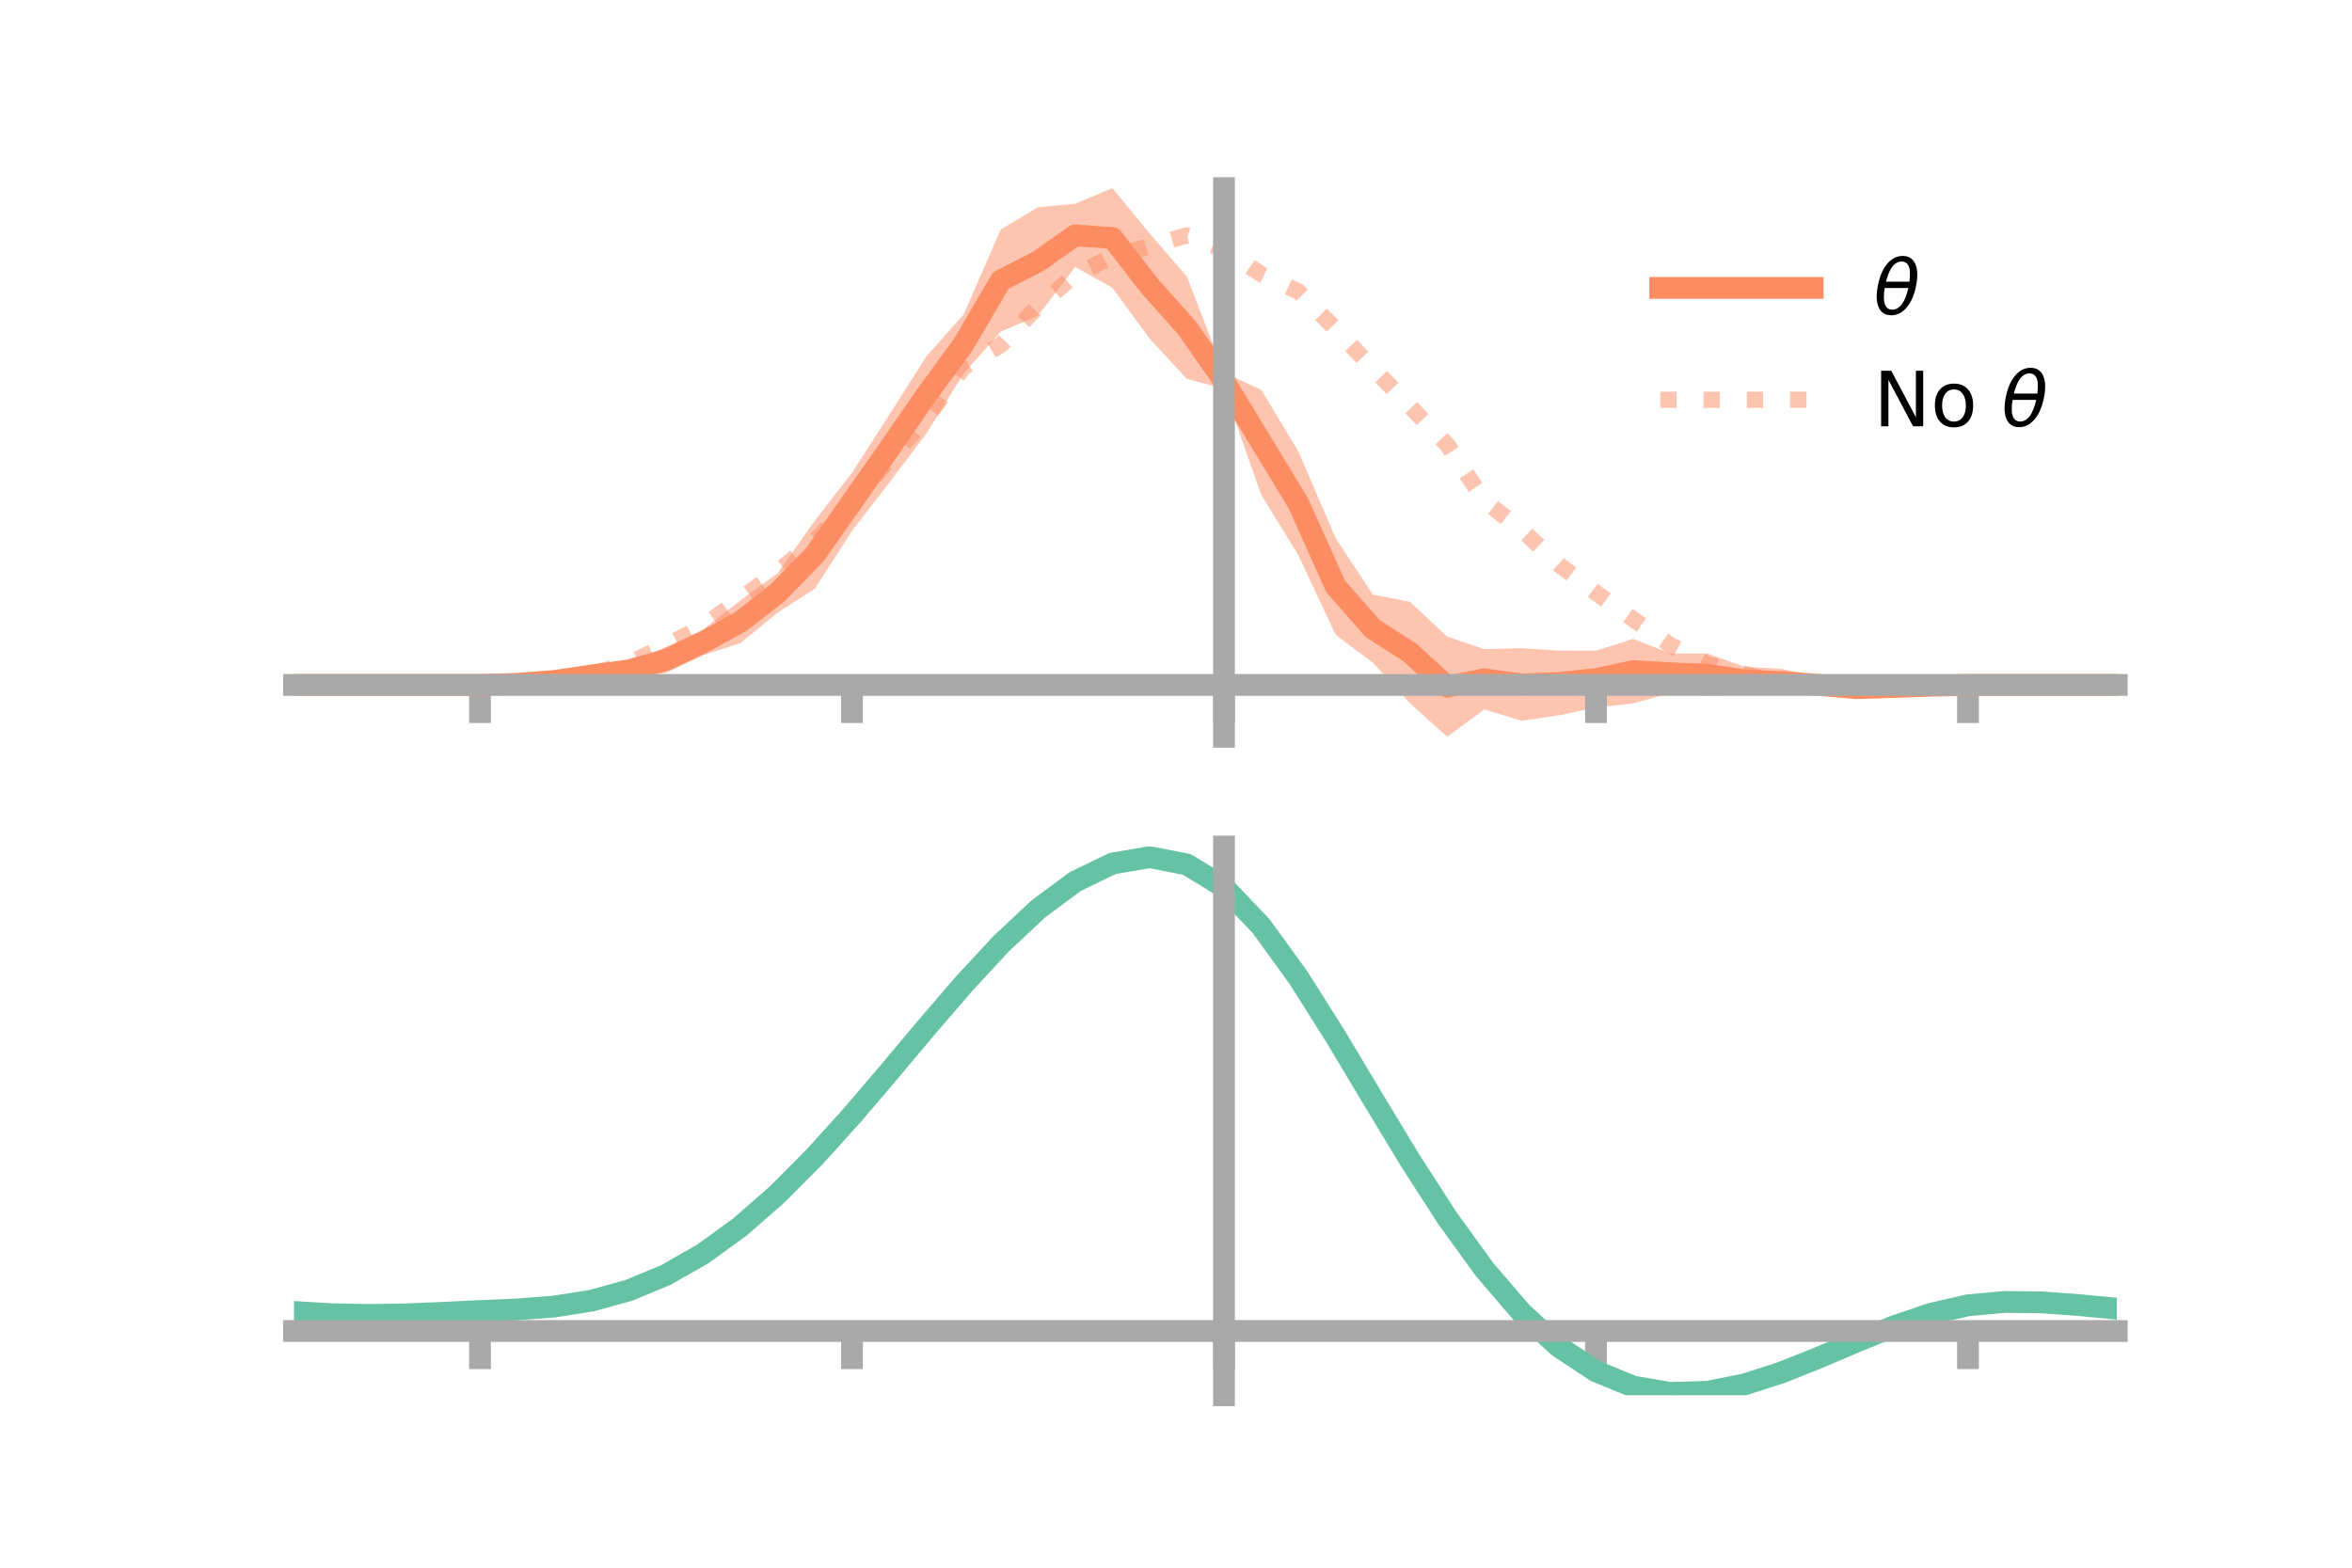<?xml version="1.0" encoding="utf-8" standalone="no"?>
<!DOCTYPE svg PUBLIC "-//W3C//DTD SVG 1.1//EN"
  "http://www.w3.org/Graphics/SVG/1.1/DTD/svg11.dtd">
<!-- Created with matplotlib (https://matplotlib.org/) -->
<svg height="144pt" version="1.1" viewBox="0 0 216 144" width="216pt" xmlns="http://www.w3.org/2000/svg" xmlns:xlink="http://www.w3.org/1999/xlink">
 <defs>
  <style type="text/css">*{stroke-linecap:butt;stroke-linejoin:round;}</style>
 </defs>
 <g id="figure_1">
  <g id="patch_1">
   <path d="M 0 144 
L 216 144 
L 216 0 
L 0 0 
z
" style="fill:none;"/>
  </g>
  <g id="axes_1">
   <g id="patch_2">
    <path d="M 27 67.68 
L 194.4 67.68 
L 194.4 17.28 
L 27 17.28 
z
" style="fill:none;"/>
   </g>
   <g id="PolyCollection_1">
    <path clip-path="url(#p224a9563a3)" d="M 27 62.913 
L 27 62.913 
L 30.416 62.913 
L 33.833 62.913 
L 37.249 62.913 
L 40.665 62.913 
L 44.082 62.909 
L 47.498 62.717 
L 50.914 62.253 
L 54.331 61.511 
L 57.747 60.884 
L 61.163 59.432 
L 64.58 57.817 
L 67.996 55.151 
L 71.412 52.648 
L 74.829 47.832 
L 78.245 43.424 
L 81.661 38.114 
L 85.078 32.734 
L 88.494 28.89 
L 91.91 21.071 
L 95.327 19.038 
L 98.743 18.716 
L 102.159 17.28 
L 105.576 21.446 
L 108.992 25.402 
L 112.408 34.222 
L 115.824 35.803 
L 119.241 41.478 
L 122.657 49.421 
L 126.073 54.619 
L 129.49 55.277 
L 132.906 58.481 
L 136.322 59.628 
L 139.739 59.545 
L 143.155 59.756 
L 146.571 59.773 
L 149.988 58.681 
L 153.404 60.025 
L 156.82 60.035 
L 160.237 61.256 
L 163.653 61.443 
L 167.069 62.194 
L 170.486 62.701 
L 173.902 62.809 
L 177.318 62.89 
L 180.735 62.912 
L 184.151 62.913 
L 187.567 62.913 
L 190.984 62.913 
L 194.4 62.913 
L 194.4 62.913 
L 194.4 62.913 
L 190.984 62.913 
L 187.567 62.913 
L 184.151 62.913 
L 180.735 62.917 
L 177.318 63.085 
L 173.902 63.399 
L 170.486 63.726 
L 167.069 63.634 
L 163.653 63.854 
L 160.237 63.732 
L 156.82 63.931 
L 153.404 63.648 
L 149.988 64.616 
L 146.571 64.977 
L 143.155 65.712 
L 139.739 66.208 
L 136.322 65.164 
L 132.906 67.68 
L 129.49 64.592 
L 126.073 60.869 
L 122.657 58.308 
L 119.241 51.015 
L 115.824 45.436 
L 112.408 35.736 
L 108.992 34.798 
L 105.576 31.103 
L 102.159 26.44 
L 98.743 24.52 
L 95.327 28.993 
L 91.91 30.46 
L 88.494 34.311 
L 85.078 39.828 
L 81.661 44.338 
L 78.245 48.769 
L 74.829 54.079 
L 71.412 56.275 
L 67.996 59.074 
L 64.58 60.183 
L 61.163 61.806 
L 57.747 62.275 
L 54.331 62.581 
L 50.914 62.846 
L 47.498 62.915 
L 44.082 62.914 
L 40.665 62.913 
L 37.249 62.913 
L 33.833 62.913 
L 30.416 62.913 
L 27 62.913 
z
" style="fill:#fc8d62;fill-opacity:0.5;"/>
   </g>
   <g id="matplotlib.axis_1">
    <g id="xtick_1">
     <g id="line2d_1">
      <defs>
       <path d="M 0 0 
L 0 3.5 
" id="m86dcfa3cc4" style="stroke:#a9a9a9;stroke-width:2;"/>
      </defs>
      <g>
       <use style="fill:#a9a9a9;stroke:#a9a9a9;stroke-width:2;" x="44.082" xlink:href="#m86dcfa3cc4" y="62.913"/>
      </g>
     </g>
    </g>
    <g id="xtick_2">
     <g id="line2d_2">
      <g>
       <use style="fill:#a9a9a9;stroke:#a9a9a9;stroke-width:2;" x="78.245" xlink:href="#m86dcfa3cc4" y="62.913"/>
      </g>
     </g>
    </g>
    <g id="xtick_3">
     <g id="line2d_3">
      <g>
       <use style="fill:#a9a9a9;stroke:#a9a9a9;stroke-width:2;" x="112.408" xlink:href="#m86dcfa3cc4" y="62.913"/>
      </g>
     </g>
    </g>
    <g id="xtick_4">
     <g id="line2d_4">
      <g>
       <use style="fill:#a9a9a9;stroke:#a9a9a9;stroke-width:2;" x="146.571" xlink:href="#m86dcfa3cc4" y="62.913"/>
      </g>
     </g>
    </g>
    <g id="xtick_5">
     <g id="line2d_5">
      <g>
       <use style="fill:#a9a9a9;stroke:#a9a9a9;stroke-width:2;" x="180.735" xlink:href="#m86dcfa3cc4" y="62.913"/>
      </g>
     </g>
    </g>
   </g>
   <g id="matplotlib.axis_2"/>
   <g id="line2d_6">
    <path clip-path="url(#p224a9563a3)" d="M 27 62.913 
L 30.416 62.913 
L 33.833 62.913 
L 37.249 62.913 
L 40.665 62.913 
L 44.082 62.912 
L 47.498 62.816 
L 50.914 62.55 
L 54.331 62.046 
L 57.747 61.58 
L 61.163 60.619 
L 64.58 59 
L 67.996 57.113 
L 71.412 54.461 
L 74.829 50.956 
L 78.245 46.097 
L 81.661 41.226 
L 85.078 36.281 
L 88.494 31.601 
L 91.91 25.766 
L 95.327 24.016 
L 98.743 21.618 
L 102.159 21.86 
L 105.576 26.274 
L 108.992 30.1 
L 112.408 34.979 
L 115.824 40.619 
L 119.241 46.246 
L 122.657 53.865 
L 126.073 57.744 
L 129.49 59.935 
L 132.906 63.08 
L 136.322 62.396 
L 139.739 62.876 
L 143.155 62.734 
L 146.571 62.375 
L 149.988 61.648 
L 153.404 61.837 
L 156.82 61.983 
L 160.237 62.494 
L 163.653 62.648 
L 167.069 62.914 
L 170.486 63.213 
L 173.902 63.104 
L 177.318 62.987 
L 180.735 62.914 
L 184.151 62.913 
L 187.567 62.913 
L 190.984 62.913 
L 194.4 62.913 
" style="fill:none;stroke:#fc8d62;stroke-linecap:square;stroke-width:2;"/>
   </g>
   <g id="line2d_7">
    <path clip-path="url(#p224a9563a3)" d="M 27 62.913 
L 30.416 62.913 
L 33.833 62.913 
L 37.249 62.913 
L 40.665 62.913 
L 44.082 62.912 
L 47.498 62.809 
L 50.914 62.528 
L 54.331 61.914 
L 57.747 60.929 
L 61.163 59.299 
L 64.58 57.527 
L 67.996 55.022 
L 71.412 52.511 
L 74.829 49.687 
L 78.245 46.157 
L 81.661 42.204 
L 85.078 38.396 
L 88.494 33.751 
L 91.91 31.686 
L 95.327 28.154 
L 98.743 25.234 
L 102.159 23.576 
L 105.576 22.615 
L 108.992 21.618 
L 112.408 22.909 
L 115.824 25.187 
L 119.241 26.776 
L 122.657 30.229 
L 126.073 33.827 
L 129.49 37.334 
L 132.906 40.843 
L 136.322 46.003 
L 139.739 48.661 
L 143.155 51.852 
L 146.571 54.457 
L 149.988 56.877 
L 153.404 59.257 
L 156.82 61.05 
L 160.237 61.92 
L 163.653 62.768 
L 167.069 62.938 
L 170.486 63.075 
L 173.902 63.04 
L 177.318 62.984 
L 180.735 62.914 
L 184.151 62.913 
L 187.567 62.913 
L 190.984 62.913 
L 194.4 62.913 
" style="fill:none;stroke:#fc8d62;stroke-dasharray:1.5,2.475;stroke-dashoffset:0;stroke-opacity:0.5;stroke-width:1.5;"/>
   </g>
   <g id="patch_3">
    <path d="M 112.408 67.68 
L 112.408 17.28 
" style="fill:none;stroke:#a9a9a9;stroke-linecap:square;stroke-linejoin:miter;stroke-width:2;"/>
   </g>
   <g id="patch_4">
    <path d="M 194.4 67.68 
L 194.4 17.28 
" style="fill:none;"/>
   </g>
   <g id="patch_5">
    <path d="M 27 62.913 
L 194.4 62.913 
" style="fill:none;stroke:#a9a9a9;stroke-linecap:square;stroke-linejoin:miter;stroke-width:2;"/>
   </g>
   <g id="patch_6">
    <path d="M 27 17.28 
L 194.4 17.28 
" style="fill:none;"/>
   </g>
   <g id="legend_1">
    <g id="line2d_8">
     <path d="M 152.47 26.449 
L 166.47 26.449 
" style="fill:none;stroke:#fc8d62;stroke-linecap:square;stroke-width:2;"/>
    </g>
    <g id="line2d_9"/>
    <g id="text_1">
     <!-- $\theta$ -->
     <g transform="translate(172.07 28.899)scale(0.07 -0.07)">
      <defs>
       <path d="M 45.516 34.672 
L 14.453 34.672 
Q 12.359 20.062 14.5 13.875 
Q 17.188 6.25 24.469 6.25 
Q 31.781 6.25 37.359 13.922 
Q 42.234 20.656 45.516 34.672 
z
M 47.016 42.969 
Q 48.344 56.844 46.625 61.719 
Q 43.953 69.438 36.766 69.438 
Q 29.297 69.438 23.828 61.812 
Q 19.531 55.672 16.156 42.969 
z
M 38.188 76.766 
Q 49.906 76.766 54.594 66.406 
Q 59.281 56.109 55.719 37.844 
Q 52.203 19.625 43.453 9.281 
Q 34.766 -1.125 23.047 -1.125 
Q 11.281 -1.125 6.641 9.281 
Q 2 19.625 5.516 37.844 
Q 9.078 56.109 17.719 66.406 
Q 26.422 76.766 38.188 76.766 
z
" id="DejaVuSans-Oblique-952"/>
      </defs>
      <use transform="translate(0 0.234)" xlink:href="#DejaVuSans-Oblique-952"/>
     </g>
    </g>
    <g id="line2d_10">
     <path d="M 152.47 36.724 
L 166.47 36.724 
" style="fill:none;stroke:#fc8d62;stroke-dasharray:1.5,2.475;stroke-dashoffset:0;stroke-opacity:0.5;stroke-width:1.5;"/>
    </g>
    <g id="line2d_11"/>
    <g id="text_2">
     <!-- No $\theta$ -->
     <g transform="translate(172.07 39.174)scale(0.07 -0.07)">
      <defs>
       <path d="M 9.812 72.906 
L 23.094 72.906 
L 55.422 11.922 
L 55.422 72.906 
L 64.984 72.906 
L 64.984 0 
L 51.703 0 
L 19.391 60.984 
L 19.391 0 
L 9.812 0 
z
" id="DejaVuSans-78"/>
       <path d="M 30.609 48.391 
Q 23.391 48.391 19.188 42.75 
Q 14.984 37.109 14.984 27.297 
Q 14.984 17.484 19.156 11.844 
Q 23.344 6.203 30.609 6.203 
Q 37.797 6.203 41.984 11.859 
Q 46.188 17.531 46.188 27.297 
Q 46.188 37.016 41.984 42.703 
Q 37.797 48.391 30.609 48.391 
z
M 30.609 56 
Q 42.328 56 49.016 48.375 
Q 55.719 40.766 55.719 27.297 
Q 55.719 13.875 49.016 6.219 
Q 42.328 -1.422 30.609 -1.422 
Q 18.844 -1.422 12.172 6.219 
Q 5.516 13.875 5.516 27.297 
Q 5.516 40.766 12.172 48.375 
Q 18.844 56 30.609 56 
z
" id="DejaVuSans-111"/>
       <path id="DejaVuSans-32"/>
      </defs>
      <use transform="translate(0 0.234)" xlink:href="#DejaVuSans-78"/>
      <use transform="translate(74.805 0.234)" xlink:href="#DejaVuSans-111"/>
      <use transform="translate(135.986 0.234)" xlink:href="#DejaVuSans-32"/>
      <use transform="translate(167.773 0.234)" xlink:href="#DejaVuSans-Oblique-952"/>
     </g>
    </g>
   </g>
  </g>
  <g id="axes_2">
   <g id="patch_7">
    <path d="M 27 128.16 
L 194.4 128.16 
L 194.4 77.76 
L 27 77.76 
z
" style="fill:none;"/>
   </g>
   <g id="PolyCollection_2">
    <path clip-path="url(#p8f349f75b7)" d="M 27 120.552 
L 27 120.469 
L 30.416 120.68 
L 33.833 120.754 
L 37.249 120.693 
L 40.665 120.541 
L 44.082 120.367 
L 47.498 120.215 
L 50.914 119.945 
L 54.331 119.398 
L 57.747 118.447 
L 61.163 117.003 
L 64.58 115.014 
L 67.996 112.472 
L 71.412 109.407 
L 74.829 105.887 
L 78.245 102.013 
L 81.661 97.914 
L 85.078 93.745 
L 88.494 89.68 
L 91.91 85.909 
L 95.327 82.63 
L 98.743 80.046 
L 102.159 78.357 
L 105.576 77.76 
L 108.992 78.439 
L 112.408 80.562 
L 115.824 84.207 
L 119.241 88.997 
L 122.657 94.496 
L 126.073 100.298 
L 129.49 106.044 
L 132.906 111.437 
L 136.322 116.24 
L 139.739 120.284 
L 143.155 123.467 
L 146.571 125.748 
L 149.988 127.149 
L 153.404 127.742 
L 156.82 127.637 
L 160.237 126.965 
L 163.653 125.88 
L 167.069 124.54 
L 170.486 123.107 
L 173.902 121.74 
L 177.318 120.592 
L 180.735 119.814 
L 184.151 119.505 
L 187.567 119.557 
L 190.984 119.819 
L 194.4 120.158 
L 194.4 120.267 
L 194.4 120.267 
L 190.984 119.953 
L 187.567 119.711 
L 184.151 119.669 
L 180.735 119.983 
L 177.318 120.77 
L 173.902 121.945 
L 170.486 123.357 
L 167.069 124.842 
L 163.653 126.23 
L 160.237 127.352 
L 156.82 128.045 
L 153.404 128.16 
L 149.988 127.571 
L 146.571 126.186 
L 143.155 123.952 
L 139.739 120.859 
L 136.322 116.945 
L 132.906 112.304 
L 129.49 107.094 
L 126.073 101.537 
L 122.657 95.921 
L 119.241 90.592 
L 115.824 85.949 
L 112.408 82.416 
L 108.992 80.362 
L 105.576 79.708 
L 102.159 80.285 
L 98.743 81.911 
L 95.327 84.392 
L 91.91 87.534 
L 88.494 91.142 
L 85.078 95.024 
L 81.661 99.001 
L 78.245 102.906 
L 74.829 106.595 
L 71.412 109.947 
L 67.996 112.869 
L 64.58 115.3 
L 61.163 117.213 
L 57.747 118.613 
L 54.331 119.542 
L 50.914 120.078 
L 47.498 120.339 
L 44.082 120.48 
L 40.665 120.637 
L 37.249 120.77 
L 33.833 120.816 
L 30.416 120.744 
L 27 120.552 
z
" style="fill:#66c2a5;fill-opacity:0.5;"/>
   </g>
   <g id="matplotlib.axis_3">
    <g id="xtick_6">
     <g id="line2d_12">
      <g>
       <use style="fill:#a9a9a9;stroke:#a9a9a9;stroke-width:2;" x="44.082" xlink:href="#m86dcfa3cc4" y="122.259"/>
      </g>
     </g>
    </g>
    <g id="xtick_7">
     <g id="line2d_13">
      <g>
       <use style="fill:#a9a9a9;stroke:#a9a9a9;stroke-width:2;" x="78.245" xlink:href="#m86dcfa3cc4" y="122.259"/>
      </g>
     </g>
    </g>
    <g id="xtick_8">
     <g id="line2d_14">
      <g>
       <use style="fill:#a9a9a9;stroke:#a9a9a9;stroke-width:2;" x="112.408" xlink:href="#m86dcfa3cc4" y="122.259"/>
      </g>
     </g>
    </g>
    <g id="xtick_9">
     <g id="line2d_15">
      <g>
       <use style="fill:#a9a9a9;stroke:#a9a9a9;stroke-width:2;" x="146.571" xlink:href="#m86dcfa3cc4" y="122.259"/>
      </g>
     </g>
    </g>
    <g id="xtick_10">
     <g id="line2d_16">
      <g>
       <use style="fill:#a9a9a9;stroke:#a9a9a9;stroke-width:2;" x="180.735" xlink:href="#m86dcfa3cc4" y="122.259"/>
      </g>
     </g>
    </g>
   </g>
   <g id="matplotlib.axis_4"/>
   <g id="line2d_17">
    <path clip-path="url(#p8f349f75b7)" d="M 27 120.51 
L 30.416 120.712 
L 33.833 120.785 
L 37.249 120.732 
L 40.665 120.589 
L 44.082 120.424 
L 47.498 120.277 
L 50.914 120.011 
L 54.331 119.47 
L 57.747 118.53 
L 61.163 117.108 
L 64.58 115.157 
L 67.996 112.67 
L 71.412 109.677 
L 74.829 106.241 
L 78.245 102.459 
L 81.661 98.457 
L 85.078 94.385 
L 88.494 90.411 
L 91.91 86.722 
L 95.327 83.511 
L 98.743 80.978 
L 102.159 79.321 
L 105.576 78.734 
L 108.992 79.401 
L 112.408 81.489 
L 115.824 85.078 
L 119.241 89.795 
L 122.657 95.208 
L 126.073 100.917 
L 129.49 106.569 
L 132.906 111.87 
L 136.322 116.592 
L 139.739 120.572 
L 143.155 123.709 
L 146.571 125.967 
L 149.988 127.36 
L 153.404 127.951 
L 156.82 127.841 
L 160.237 127.159 
L 163.653 126.055 
L 167.069 124.691 
L 170.486 123.232 
L 173.902 121.843 
L 177.318 120.681 
L 180.735 119.898 
L 184.151 119.587 
L 187.567 119.634 
L 190.984 119.886 
L 194.4 120.212 
" style="fill:none;stroke:#66c2a5;stroke-linecap:square;stroke-width:2;"/>
   </g>
   <g id="patch_8">
    <path d="M 112.408 128.16 
L 112.408 77.76 
" style="fill:none;stroke:#a9a9a9;stroke-linecap:square;stroke-linejoin:miter;stroke-width:2;"/>
   </g>
   <g id="patch_9">
    <path d="M 194.4 128.16 
L 194.4 77.76 
" style="fill:none;"/>
   </g>
   <g id="patch_10">
    <path d="M 27 122.259 
L 194.4 122.259 
" style="fill:none;stroke:#a9a9a9;stroke-linecap:square;stroke-linejoin:miter;stroke-width:2;"/>
   </g>
   <g id="patch_11">
    <path d="M 27 77.76 
L 194.4 77.76 
" style="fill:none;"/>
   </g>
  </g>
 </g>
 <defs>
  <clipPath id="p224a9563a3">
   <rect height="50.4" width="167.4" x="27" y="17.28"/>
  </clipPath>
  <clipPath id="p8f349f75b7">
   <rect height="50.4" width="167.4" x="27" y="77.76"/>
  </clipPath>
 </defs>
</svg>
